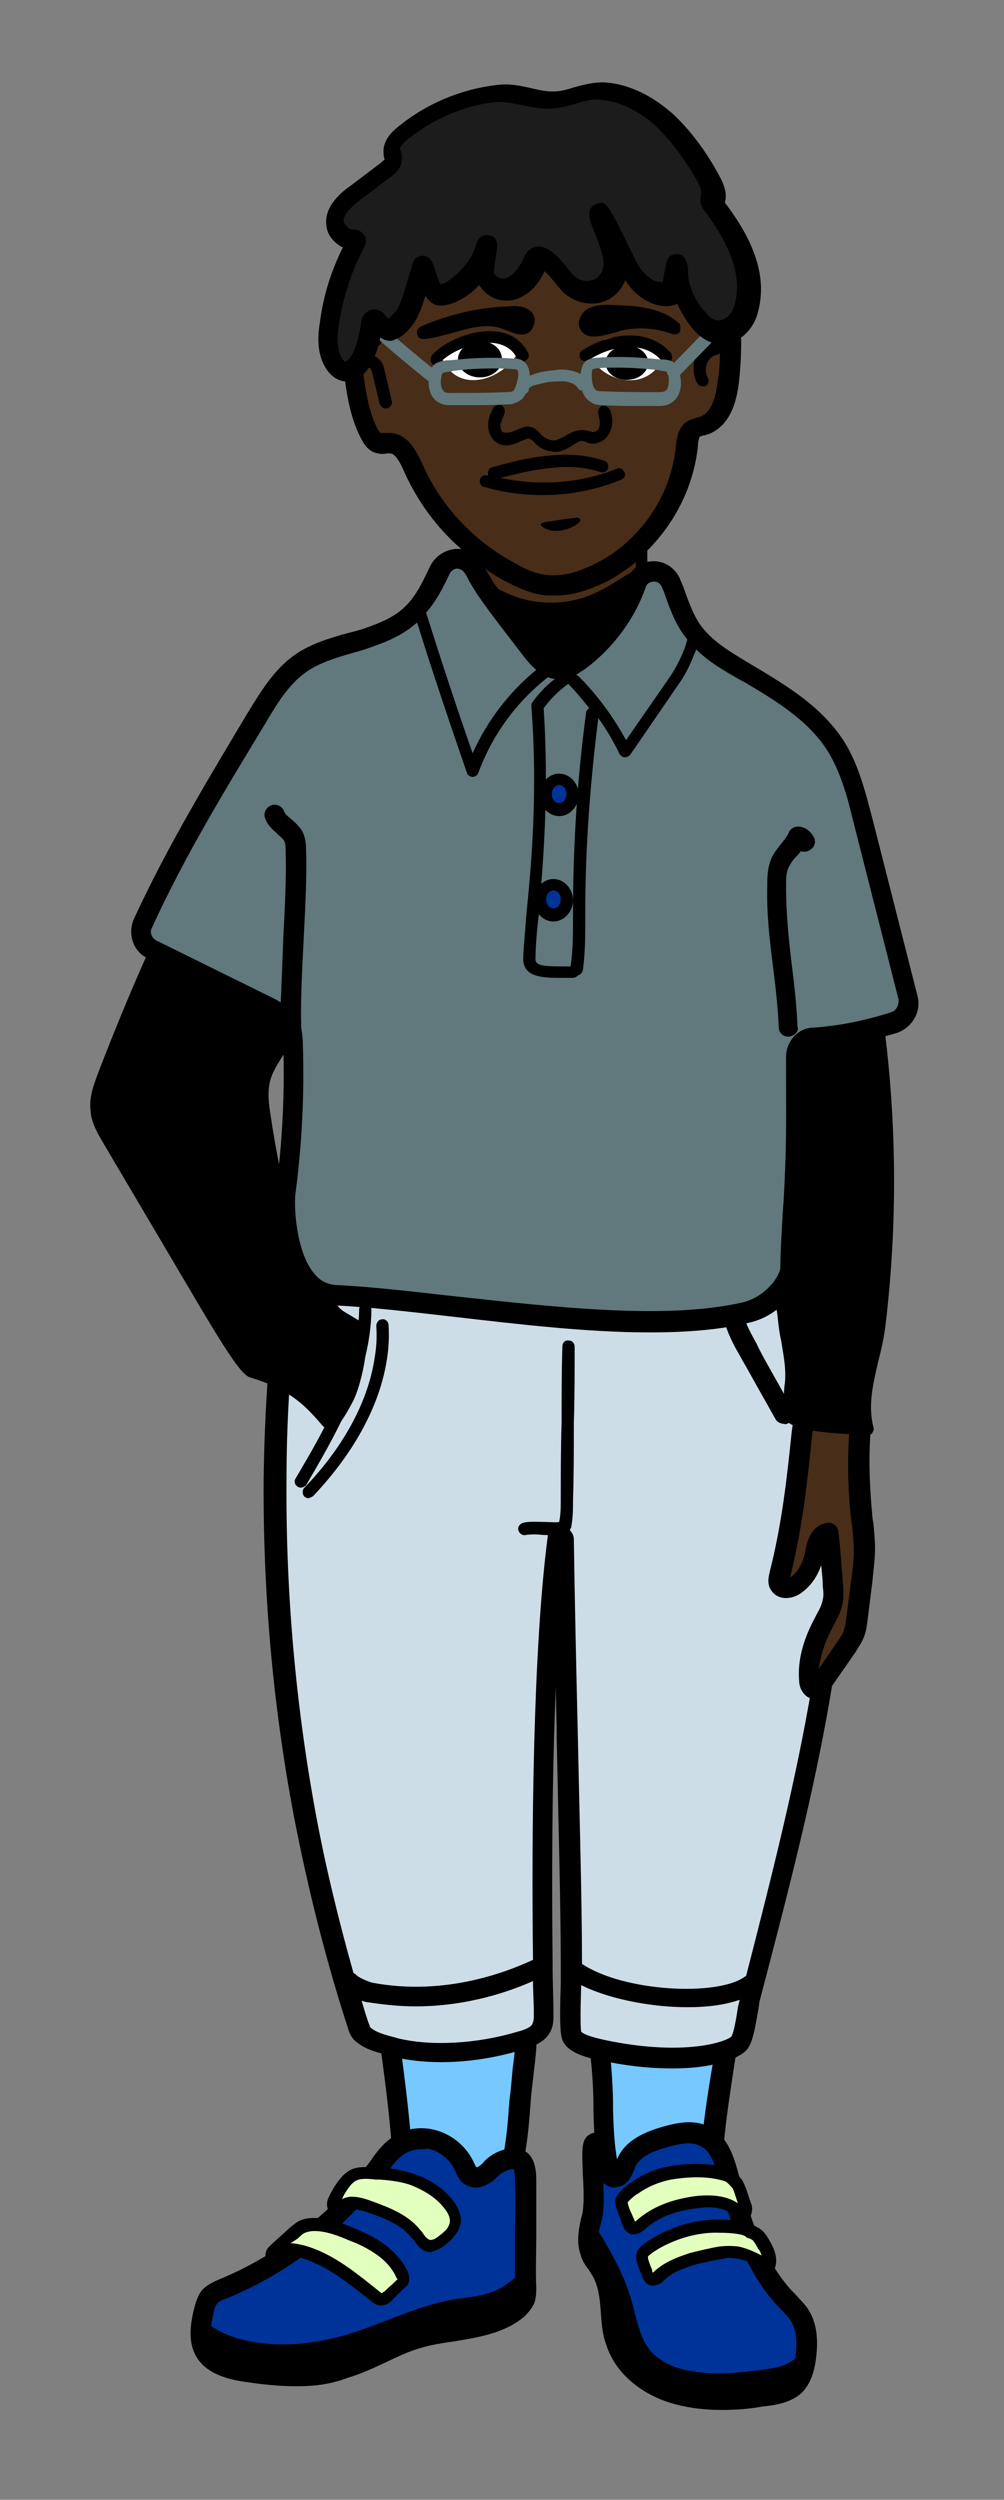 <svg xmlns="http://www.w3.org/2000/svg" xmlns:xlink="http://www.w3.org/1999/xlink" viewBox= "0 0 123 306" width="123px" height="306px">
<rect x="0" y="0" width="123" height="306" fill="#808080" stroke="none"/>
<g xmlns="http://www.w3.org/2000/svg" id="nahom.svg">
<path id="Socks" fill="#76C8FF" d="M75.8,246.6C78.7,245.7,89.8,245.1,89.2,249C88.7,252.8,87.7,258.2,87.2,263.2C86.9,266.5,83.2,271,79.9,271C73.5,271.1,73.9,260.6,73.8,257.1C73.5,245.2,71.3,248,75.8,246.6zM61,246.4C58.1,245.5,47,244.9,47.6,248.8C48.1,252.6,48.8,257.6,49.2,262.6C49.5,265.9,53.5,270.7,56.8,270.8C63.2,270.9,63.3,261.3,63.7,257.3C64.6,248,65.6,247.8,61,246.4z"/>
<path id="SocksBorder" d="M79.9,272.3C78.3,272.3,77,271.8,75.9,270.7C72.9,267.8,72.8,261.8,72.7,258.2C72.7,257.8,72.7,257.4,72.7,257.1C72.6,252.9,72.2,250.6,72,249.3C71.7,247.3,71.6,246.2,73.9,245.7C74.3,245.6,74.8,245.5,75.5,245.3C77.8,244.6,86.4,243.7,89.4,246.3C90.3,247,90.7,248.1,90.5,249.1C90.4,250.1,90.2,251.3,90,252.5C89.5,255.8,88.9,259.6,88.6,263.2C88.3,267.1,84.1,272.1,80.1,272.2C80,272.3,79.9,272.3,79.9,272.3zM74.3,248.3C74.3,248.5,74.4,248.8,74.4,249C74.6,250.4,75,252.8,75.1,257.1C75.1,257.4,75.1,257.8,75.1,258.2C75.2,261.2,75.3,266.7,77.5,268.9C78.1,269.5,78.9,269.8,79.9,269.8C82.5,269.7,85.7,265.8,85.9,263.1C86.2,259.4,86.8,255.6,87.4,252.2C87.6,251,87.8,249.9,87.9,248.9C87.9,248.7,87.9,248.6,87.6,248.3C85.8,246.8,78.6,247,76.1,247.8C76.1,247.8,76.1,247.8,76.1,247.8C75.3,248,74.7,248.2,74.3,248.3C74.3,248.3,74.3,248.3,74.3,248.3zM75.8,246.6L75.8,246.6L75.8,246.6zM57,272.1C56.9,272.1,56.9,272.1,56.8,272.1C52.8,272,48.3,266.6,48,262.8C47.7,258.7,47.1,254.1,46.4,249C46.2,247.9,46.6,246.9,47.5,246.2C50.5,243.7,59.1,244.5,61.4,245.2C66.1,246.7,66.1,247.8,65.4,253.6C65.3,254.7,65.1,255.9,65,257.4C65,257.8,64.9,258.3,64.9,258.8C64.5,263.4,63.8,272.1,57,272.1zM55,246.9C52.5,246.9,50,247.2,49.1,248C48.8,248.2,48.8,248.4,48.8,248.6C49.5,253.7,50.1,258.4,50.4,262.5C50.6,265.4,54.3,269.5,56.8,269.6C56.8,269.6,56.9,269.6,56.9,269.6C61.1,269.6,61.9,263.9,62.3,258.6C62.3,258.1,62.4,257.6,62.4,257.2C62.6,255.7,62.7,254.4,62.8,253.3C63.1,250.9,63.3,249.4,63,248.8C62.8,248.4,62.1,248.1,60.5,247.6C60.5,247.6,60.5,247.6,60.5,247.6C59.5,247.2,57.2,246.9,55,246.9z"/>
<path id="Shoes" fill="#003399" d="M41.4,270.9C43.4,269,45.2,266.8,46.9,264.6C48.3,262.7,50,261.5,52.5,261.9C54.4,262.2,56.1,263.5,56.9,265.2C57.1,265.7,57.3,266.2,57.7,266.5C58.5,267,59.5,266.3,60.2,265.6C60.8,264.9,62.1,264.2,63.1,264.4C64.4,264.6,64.4,266,64.5,267.3C64.6,271.6,64.4,275.9,64.5,280.2C64.5,280.7,64.5,281.1,64.4,281.6C64.2,282.1,63.8,282.5,63.4,282.8C60.1,285.5,55.4,285.1,51.3,286.3C48.2,287.2,45.4,289.1,42.2,290.1C38.4,291.2,34.4,290.9,30.5,290.4C28.4,290.1,26,289.6,25,287.7C24.3,286.3,24.6,284.7,24.9,283.2C25,282.5,25.2,281.8,25.7,281.2C26.2,280.7,26.8,280.4,27.5,280.1C32.6,278,37.4,274.8,41.4,270.9zM73.1,262.4C74.3,262.2,74.3,263.7,74.3,264.6C74.3,265.5,74.7,266.6,75.6,266.5C76.3,266.4,76.6,265.5,76.8,264.8C77.6,262.9,79.7,262.1,81.7,261.6C83.3,261.2,85.1,260.8,86.5,261.6C88.3,262.5,88.9,264.7,89.4,266.6C90.7,271.9,92.4,277.2,96.1,281.2C96.8,282,97.6,282.7,98.2,283.7C99.1,285.3,99.1,287.3,98.8,289.1C98.6,290.1,98.4,291.1,97.7,291.8C96.7,293,94.9,293.2,93.3,293.4C89.9,293.7,86.4,293.9,83.1,293C79.8,292.1,76.6,289.9,75.6,286.6C74.7,283.8,75.3,280.5,73.8,277.9C73.3,277.1,72.7,276.4,72.4,275.5C71.9,274.2,72.3,272.8,72.6,271.5C73.2,268.6,71.9,261.8,73.1,262.4z"/>
<path id="ShoesBorder" d="M36.3,292.1C34.3,292.1,32.3,291.9,30.3,291.6C28,291.3,25.1,290.6,23.9,288.2C23,286.4,23.4,284.3,23.7,282.9C23.9,282.2,24.1,281.2,24.7,280.4C25.3,279.7,26.2,279.3,26.9,279C32,276.9,36.6,273.8,40.6,270C42.5,268.2,44.3,266.1,45.9,263.8C47.8,261.2,50,260.2,52.7,260.6C55,261,57,262.5,58,264.6L58.1,264.8C58.2,265,58.3,265.3,58.4,265.3C58.5,265.3,58.9,265.1,59.3,264.6C60.1,263.7,61.8,262.8,63.3,263C65.7,263.3,65.7,265.9,65.7,267.1C65.7,269.3,65.7,271.5,65.7,273.6C65.7,275.7,65.6,277.9,65.7,280C65.7,280.5,65.7,281.1,65.5,281.8C65.2,282.6,64.6,283.2,64.2,283.6C61.8,285.6,58.7,286.1,55.7,286.6C54.3,286.8,52.9,287,51.6,287.4C50.1,287.8,48.7,288.5,47.2,289.2C45.7,289.9,44.2,290.6,42.5,291.1C40.4,291.9,38.4,292.1,36.3,292.1zM51.5,263.1C50.1,263.1,49,263.8,47.9,265.3C46.2,267.7,44.3,269.9,42.3,271.8L42.3,271.8C38.1,275.9,33.2,279.1,27.9,281.3C27.3,281.5,26.8,281.7,26.6,282C26.3,282.3,26.2,282.9,26.1,283.4C25.8,284.8,25.6,286.1,26.1,287.1C26.8,288.5,28.9,288.9,30.6,289.1C34.3,289.6,38.2,289.9,41.7,288.8C43.2,288.4,44.5,287.7,46,287C47.5,286.3,49.1,285.5,50.8,285C52.2,284.6,53.7,284.3,55.2,284.1C57.9,283.7,60.5,283.3,62.4,281.7C62.7,281.4,62.9,281.2,63,281C63.1,280.8,63.1,280.4,63.1,280.1C63.1,277.9,63.1,275.7,63.1,273.6C63.1,271.5,63.2,269.3,63.1,267.2C63.1,266.2,63,265.7,62.9,265.5C62.4,265.5,61.5,265.9,61.1,266.3C59.8,267.7,58.2,268.2,57,267.4C56.3,267,56,266.3,55.8,265.8L55.7,265.6C55.1,264.3,53.7,263.2,52.3,263C52.1,263.1,51.8,263.1,51.5,263.1zM41.4,270.9L41.4,270.9L41.4,270.9zM88.4,295C86.5,295,84.6,294.8,82.7,294.3C78.6,293.2,75.4,290.5,74.3,287.1C73.8,285.8,73.7,284.4,73.6,283C73.5,281.4,73.3,279.8,72.6,278.6C72.4,278.3,72.3,278.1,72.1,277.8C71.7,277.3,71.3,276.7,71.1,275.9C70.6,274.4,70.9,272.9,71.2,271.5L71.3,271.2C71.6,270,71.5,267.8,71.4,266.1C71.3,263.2,71.2,261.9,72.2,261.3C72.5,261.1,72.9,261,73.2,261.1C73.7,261.1,74.2,261.2,74.6,261.6C75.5,262.4,75.5,263.8,75.5,264.6C75.5,264.6,75.5,264.6,75.5,264.6C75.5,264.5,75.6,264.4,75.6,264.3C76.6,261.9,79.2,260.9,81.3,260.3C83.1,259.8,85.2,259.4,87,260.4C89.3,261.6,90,264.4,90.5,266.2C91.8,271.3,93.5,276.5,96.9,280.3C97.1,280.5,97.2,280.6,97.4,280.8C98,281.5,98.7,282.1,99.2,283C100.1,284.6,100.3,286.6,99.9,289.2C99.7,290.3,99.4,291.5,98.5,292.6C97.2,294.1,95.1,294.4,93.3,294.6C91.7,294.9,90,295,88.4,295zM73.9,267.2C74,268.9,74,270.6,73.7,271.9L73.6,272.2C73.3,273.3,73.1,274.4,73.4,275.2C73.5,275.6,73.8,276,74.1,276.4C74.3,276.7,74.5,277,74.7,277.3C75.7,279,75.9,280.9,76,282.7C76.1,283.9,76.2,285.1,76.6,286.2C77.6,289.3,80.7,291.1,83.3,291.8C86.4,292.6,89.7,292.4,93.1,292.1C94.5,292,95.9,291.8,96.6,291C97.1,290.5,97.3,289.6,97.4,288.9C97.7,286.9,97.6,285.4,97,284.3C96.7,283.7,96.1,283.2,95.6,282.6C95.4,282.4,95.3,282.3,95.1,282.1C91.3,277.9,89.5,272.3,88.1,266.9C87.6,265,87.1,263.3,85.8,262.7C84.7,262.1,83.3,262.4,81.9,262.8C80.3,263.2,78.4,263.9,77.8,265.3L77.7,265.6C77.4,266.3,76.9,267.6,75.6,267.7C75.1,267.9,74.5,267.7,73.9,267.2C74,267.2,74,267.2,73.9,267.2zM72.5,263.6C72.5,263.6,72.5,263.6,72.5,263.6S72.5,263.6,72.5,263.6zM72.5,263.6C72.5,263.6,72.5,263.6,72.5,263.6C72.5,263.6,72.5,263.6,72.5,263.6zM72.5,263.6C72.5,263.6,72.5,263.6,72.5,263.6C72.5,263.6,72.5,263.6,72.5,263.6zM72.5,263.6C72.5,263.6,72.5,263.6,72.5,263.6S72.5,263.6,72.5,263.6zM72.5,263.6C72.5,263.6,72.5,263.6,72.5,263.6C72.5,263.6,72.5,263.6,72.5,263.6z"/>
<path id="Soles" d="M24.8,283.6C25,283.9,25.3,284.2,25.6,284.5C26.7,285.4,28,285.9,29.3,286.3C33.8,287.5,38.6,287,43.1,285.6C47.4,284.2,51.5,282.1,56,281.4C57.4,281.2,58.8,281.1,60.2,280.6C61.8,280,63.2,278.9,64.3,277.5C64.3,278.4,64.3,279.2,64.3,280.1C64.3,280.6,64.3,281,64.2,281.5C64,282,63.6,282.4,63.2,282.7C59.9,285.4,55.2,285,51.1,286.2C48,287.1,45.2,289,42,290C38.2,291.1,34.2,290.8,30.3,290.3C28.2,290,25.8,289.5,24.8,287.6C24.4,286.5,24.6,285,24.8,283.6zM72.3,275.6C72.6,276.5,73.3,277.2,73.7,278C75.2,280.6,74.5,283.9,75.5,286.7C76.6,290,79.7,292.2,83,293.1C86.3,294,89.8,293.8,93.2,293.5C94.8,293.4,96.5,293.1,97.6,291.9C98.3,291.1,98.5,290.1,98.7,289.2C98.8,288.5,98.9,287.7,98.9,287C98.5,287.7,98,288.3,97.3,288.8C96.2,289.7,94.7,289.9,93.3,290.1C90.2,290.5,87,290.8,84,290.1C82.5,289.8,81,289.1,79.9,288C78.3,286.3,78,283.7,77.3,281.4C76.5,278.7,75.2,276.3,73.8,273.9C73.4,273.3,73.1,272.7,72.5,272.3C72.4,272.2,72.4,272.2,72.3,272.2C72.1,273.4,71.9,274.5,72.3,275.6z"/>
<path id="Velcro" fill="#E2FFBD" d="M46.5,266.1C47.9,266.2,49.2,266.4,50.5,266.8C52.3,267.4,53.9,268.4,55,269.9C55.5,270.6,55.8,271.4,55.7,272.2C55.6,272.6,55.4,273,55.1,273.4C54.7,273.9,54.1,274.4,53.5,274.7C53.3,274.8,53.1,274.9,52.8,274.9C52,275,51.4,274.1,50.9,273.4C49.6,271.7,47.5,270.8,45.4,270.1C44.1,269.7,42.7,269.2,41.6,270C41.4,270.1,41.1,270.3,40.9,270.2C40.6,270.1,40.7,269.6,40.8,269.3C41.1,268.5,41.6,267.8,42.1,267.1C42.4,266.7,42.7,266.4,43.1,266.2C44.1,265.8,45.5,266,46.5,266.1zM33.3,275.9C33.4,275.7,33.6,275.5,33.7,275.3C34.4,274.6,35.2,274,35.9,273.3C36.3,273,36.6,272.7,37,272.5C37.4,272.3,37.9,272.3,38.4,272.3C40,272.3,41.6,272.9,43.1,273.5C44.3,274,45.6,274.6,46.7,275.4C47.8,276.2,48.7,277.3,49.2,278.5C49.3,278.7,49.4,278.9,49.3,279.1C49.3,279.3,49.1,279.4,49,279.5C48.5,280,48,280.5,47.5,280.9C47.2,281.1,46.9,281.4,46.6,281.3C46.4,281.3,46.3,281.2,46.1,281C43.3,278.8,40.5,276.5,37.1,275.4C36.4,275.2,35.7,275.1,35.1,275.2C34.3,275.3,33.9,275.8,33.4,276.2C33.3,276.3,33.2,276.1,33.3,275.9zM76.2,269.5C76.3,268.9,77.3,268.3,77.8,267.9C79.1,267,80.6,266.3,82.1,266C84.4,265.6,86.8,265.5,89,266.2C89.5,266.4,89.9,266.8,90.2,267.2C90.4,267.5,90.6,267.8,90.7,268.2C90.9,268.8,91.1,269.4,91.3,270C91.4,270.2,91.4,270.4,91.4,270.7C91.4,270.9,91.1,271.1,90.9,271.1C90.7,271.1,90.6,270.9,90.5,270.8C89.3,269.4,87.2,269.3,85.4,269.5C82.9,269.8,80.3,270.6,78.4,272.3C78.2,272.5,77.9,272.8,77.6,272.7C77.2,272.6,77,272.2,76.9,271.9C76.7,271.3,76,270.1,76.2,269.5zM78.8,275.8C79.3,275.1,83,272.6,87.5,272.6C90.9,272.6,91.5,273,91.9,273.3C92.6,273.7,92.7,273.3,93.6,275C94,275.8,94.4,276.7,94,277.5C93,276.7,91.5,276.1,90.3,275.8C89.5,275.6,89,275.6,88.2,275.8C87,276,85.8,276.2,84.7,276.6C83.2,277,81.7,277.6,80.6,278.8C80.4,279,80.3,279.1,80.1,279.2C79.7,279.3,79.4,278.8,79.3,278.4C79,277.6,78.3,276.4,78.8,275.8z"/>
<path id="VelcroBorder" d="M52.8,275.7C51.7,275.7,51.1,274.8,50.6,274.1L50.4,273.9C49.2,272.4,47.3,271.6,45.3,270.9C44.1,270.5,42.9,270.2,42.1,270.7C41.8,270.9,41.3,271.2,40.7,271C40.1,270.7,39.9,269.9,40.2,269.1C40.6,268.3,41,267.5,41.6,266.8C41.9,266.4,42.3,266,42.8,265.7C43.8,265.1,45.1,265.3,46.1,265.3L46.5,265.3L46.5,265.3C48.1,265.4,49.5,265.7,50.7,266.1C52.2,266.6,54.2,267.6,55.6,269.5C56.3,270.5,56.6,271.5,56.4,272.3C56.3,272.8,56,273.3,55.6,273.8C55.1,274.4,54.5,274.9,53.8,275.3C53.5,275.4,53.2,275.6,52.8,275.6C52.9,275.7,52.8,275.7,52.8,275.7zM43.1,268.9C44,268.9,44.9,269.2,45.7,269.5C47.9,270.3,50.1,271.2,51.5,273L51.7,273.2C52,273.7,52.4,274.2,52.8,274.2C52.9,274.2,53.1,274.1,53.2,274.1C53.7,273.8,54.2,273.4,54.6,273C54.9,272.7,55,272.4,55.1,272.1C55.2,271.5,54.9,270.9,54.5,270.4C53.3,268.8,51.6,268,50.4,267.5C49.3,267.1,48,266.9,46.5,266.8L46.5,266.8L46.5,266.8L46,266.8C45.2,266.7,44.1,266.6,43.5,267C43.2,267.2,43,267.4,42.8,267.7C42.4,268.2,42.1,268.7,41.9,269.2C42.3,269,42.7,268.9,43.1,268.9zM46.7,282.2C46.6,282.2,46.5,282.2,46.4,282.2C46,282.1,45.8,281.9,45.6,281.8L44.6,281C42.2,279.1,39.7,277.2,36.9,276.4C36.4,276.3,35.8,276.1,35.2,276.2C34.8,276.3,34.5,276.5,34.1,276.9L34,277C33.7,277.2,33.3,277.3,33,277C32.6,276.7,32.4,276.1,32.6,275.6C32.7,275.2,33.1,274.9,33.3,274.7L35.5,272.7C35.9,272.4,36.3,272,36.8,271.8C37.3,271.6,37.8,271.5,38.5,271.5C38.5,271.5,38.5,271.5,38.5,271.5C40.3,271.5,41.9,272.1,43.5,272.8C44.7,273.3,46,273.9,47.2,274.8C48.5,275.8,49.5,277,50,278.2C50.1,278.5,50.2,278.9,50.1,279.3C50,279.7,49.8,279.9,49.6,280C49.1,280.5,48.6,281,48.1,281.5C47.8,281.8,47.4,282.2,46.7,282.2zM35.6,274.6C36.3,274.6,36.9,274.8,37.4,274.9C40.5,275.8,43.1,277.8,45.6,279.8L46.6,280.6C46.6,280.6,46.7,280.7,46.8,280.7C46.8,280.7,46.9,280.6,47.1,280.5C47.6,280,48.1,279.6,48.6,279.1C48.6,279.1,48.7,279,48.7,279C48.7,279,48.7,278.9,48.6,278.9C48.2,277.9,47.4,276.9,46.3,276.1C45.2,275.3,44,274.7,42.9,274.3C41.5,273.7,40,273.1,38.5,273.1C38,273.1,37.7,273.2,37.4,273.3C37.1,273.4,36.8,273.7,36.5,274L35.6,274.6zM33.8,276.1L34,276.2C34,276.2,34,276.2,34,276.2L34,276.2L33.8,276.1zM77.7,273.5C77.6,273.5,77.6,273.5,77.5,273.5C76.6,273.4,76.3,272.5,76.2,272.2C76.1,272,76.1,271.9,76,271.6C75.7,270.8,75.3,270,75.4,269.2C75.4,269.2,75.4,269.2,75.4,269.2C75.6,268.5,76.3,267.9,77.1,267.3L77.3,267.2C78.6,266.2,80.2,265.5,81.9,265.2C84.6,264.7,87.1,264.8,89.2,265.4C89.9,265.6,90.4,266.2,90.7,266.6C91.1,267,91.2,267.5,91.4,267.9L92,269.7C92.1,269.9,92.2,270.3,92.1,270.8C92,271.5,91.4,271.9,90.8,271.8C90.4,271.7,90.2,271.5,90,271.3C89.1,270.4,87.6,270,85.5,270.3C82.7,270.6,80.5,271.5,79,272.9C78.7,273.1,78.3,273.5,77.7,273.5zM77.8,272.1L77.8,272.1L77.8,272.1zM76.9,269.6C76.9,269.8,77.2,270.7,77.4,271C77.5,271.3,77.6,271.5,77.7,271.7C77.7,271.8,77.8,271.9,77.8,272C77.8,271.9,77.9,271.9,78,271.8C79.8,270.2,82.2,269.2,85.4,268.8C87.6,268.6,89.2,268.9,90.4,269.7L90,268.5C89.9,268.2,89.8,267.9,89.7,267.8C89.4,267.5,89.1,267.1,88.8,267C86.9,266.4,84.7,266.4,82.2,266.8C80.7,267.1,79.3,267.7,78.2,268.5L78,268.6C77.7,268.8,77,269.4,76.9,269.6zM80,279.8C79.6,279.8,79,279.6,78.6,278.5C78.6,278.4,78.5,278.2,78.4,278C78.1,277.2,77.6,276.1,78.3,275.2L78.3,275.2C78.9,274.5,82.7,271.8,87.6,271.7C90.7,271.7,91.7,272,92.3,272.4C92.5,272.5,92.6,272.5,92.7,272.6C93.3,272.9,93.7,273.2,94.4,274.5C94.8,275.2,95.4,276.5,94.9,277.7C94.8,277.9,94.6,278.1,94.4,278.1C94.2,278.2,94,278.1,93.8,278C92.9,277.3,91.5,276.7,90.4,276.5C89.7,276.4,89.3,276.3,88.6,276.5C87.4,276.7,86.3,276.9,85.2,277.2C83.9,277.6,82.4,278.1,81.4,279.1C81.2,279.3,80.9,279.6,80.4,279.7C80.1,279.8,80.1,279.8,80,279.8zM80.2,278.4L80.2,278.4L80.2,278.4zM79.4,276.2L79.4,276.2C79.3,276.4,79.6,277.1,79.7,277.4C79.8,277.6,79.9,277.8,79.9,278C79.9,278.1,79.9,278.1,80,278.2C81.3,276.9,83,276.3,84.5,275.8C85.7,275.5,86.9,275.2,88.1,275C89,274.9,89.6,274.9,90.5,275C91.4,275.2,92.4,275.6,93.3,276.1C93.2,275.8,93.1,275.5,92.9,275.3C92.3,274.2,92.2,274.2,92,274.1C91.9,274,91.7,274,91.5,273.9C91.5,273.9,91.4,273.9,91.4,273.8C91.1,273.6,90.5,273.3,87.5,273.3C83.2,273.4,79.8,275.7,79.4,276.2z"/>
<path id="Pants" fill="#CCDDE7" d="M44,248.3C44.1,248.6,44.2,248.9,44.5,249.1C45.5,249.9,46.9,250.2,48.3,250.6C53.1,251.8,59,251.2,63.7,249.8C64.7,249.5,65.6,249.1,66.1,248.5C66.6,247.9,66.6,247.1,66.5,246.4C66.1,232.9,66,204.4,68.1,188.2C68.1,187.8,68.9,187.9,68.9,188.2C69.1,204.1,69.8,227.7,69.9,241.9C69.9,242.6,69.6,248.7,70,249.3C70.7,250.3,73.1,250.8,74.6,251.1C83.7,252.8,89.1,251.3,90.3,250.1C91.1,249.4,91.5,245.4,91.7,244.5C98.5,218.3,104.2,196.3,102.7,169.6C102.4,163.5,101.6,157.2,98.9,151.4C98.7,150.9,98.3,150.3,97.6,150.2C96.7,150.1,96.1,150.8,95.6,151.3C93.7,153.2,90.4,153.8,87.3,154.3C73.2,156.2,58.5,155.4,45,151.8C35.3,149.2,35.4,155.1,34.8,160.5C34,167.4,33.6,174.2,33.5,181.1C33.4,194.9,34.6,208.6,37.1,222.2C39,231,41.2,239.7,44,248.3z"/>
<path id="PantsBorder" d="M36.9,182.1C36.8,182.1,36.6,182.1,36.5,182C36.1,181.8,36,181.3,36.2,181C39.8,174.9,43.9,167.9,44,160.3C44,159.9,44.3,159.5,44.8,159.6C45.2,159.6,45.5,159.9,45.5,160.4C45.4,168.4,41,175.8,37.5,181.8C37.4,181.9,37.1,182.1,36.9,182.1zM96.6,174.2C97.2,173.9,97.4,173.1,97.1,172.5C96.2,170.9,95.3,169.3,94.4,167.7C93.8,166.6,93.2,165.6,92.7,164.5C92.1,163.4,91.4,162.2,91.1,161C90.9,160.3,90.3,159.9,89.6,160.1C88.9,160.3,88.5,160.9,88.7,161.6C89.1,163.1,89.8,164.5,90.5,165.7C91.1,166.8,91.7,167.8,92.3,168.9C93.2,170.5,94.1,172.1,95,173.7C95.2,174.1,95.7,174.3,96.1,174.3C96.2,174.4,96.4,174.3,96.6,174.2zM38.4,183.1C41.9,179.4,46.3,173.5,47.4,166.4C47.6,165.1,47.7,163.8,47.6,162.2C47.6,161.8,47.2,161.4,46.8,161.5C46.4,161.5,46.1,161.9,46.1,162.3C46.2,163.9,46.1,165,45.9,166.2C44.9,172.9,40.7,178.6,37.3,182.1C37,182.4,37,182.9,37.3,183.2C37.4,183.3,37.6,183.4,37.8,183.4C38.1,183.3,38.3,183.2,38.4,183.1zM93.1,244.8C93,245,93,245.5,92.9,246C92.4,248.9,92.1,250.4,91.3,251.1C90.2,252.1,87.2,253.2,82.4,253.2C80.2,253.2,77.5,253,74.5,252.4C72.3,252,70,251.5,69.1,250.1C68.7,249.5,68.5,248.6,68.7,242.8C68.7,242.4,68.7,242,68.7,241.9C68.7,241.6,68.7,241.3,68.7,241C68.7,240.9,68.7,240.8,68.7,240.7C68.7,233,68.4,222.7,68.2,212.7C68.2,210.6,68.1,208.5,68.1,206.4C67.6,218,67.6,230.7,67.7,240.2C67.7,240.3,67.7,240.5,67.7,240.6C67.7,242.7,67.8,244.6,67.8,246.3C67.8,247.1,67.9,248.2,67.1,249.2C66.4,250.1,65.1,250.6,64,250.9C58.5,252.6,52.5,252.9,47.9,251.7L47.6,251.6C46.1,251.2,44.8,250.9,43.6,249.9C43.2,249.6,42.9,249.1,42.7,248.5C39.9,239.9,37.7,231.1,36,222.3C33.4,208.6,32.2,194.7,32.3,180.9C32.4,174,32.8,167,33.6,160.2L33.7,159.1C34,155.9,34.4,152.6,36.9,150.8C38.8,149.5,41.5,149.4,45.3,150.4C58.7,153.9,73.2,154.8,87.1,152.9C89.9,152.5,93.1,151.9,94.7,150.3L94.8,150.2C95.4,149.6,96.3,148.7,97.8,148.9C98.8,149,99.6,149.7,100.1,150.8C103,157.1,103.7,163.8,104,169.4C105.7,196.5,99.9,218.9,93.1,244.8zM65.4,246.4C65.4,245.2,65.3,243.9,65.3,242.5C62.4,243.8,57.2,245.6,50.9,245.6C49,245.6,47.1,245.4,45.1,245.1C44.9,245.1,44.6,245,44.3,244.9C44.6,245.9,44.9,247,45.3,248C45.3,248.1,45.4,248.2,45.4,248.2C46.1,248.8,47.2,249.1,48.4,249.4L48.7,249.5C52.8,250.5,58.4,250.2,63.4,248.7C63.8,248.6,64.9,248.3,65.2,247.8C65.4,247.4,65.4,247,65.4,246.4zM90.6,244.8C88.6,245.5,86.3,245.7,84.3,245.7C82.8,245.7,81.5,245.6,80.6,245.5C77,245.1,73.6,244.2,71.2,243C71.1,246.1,71.1,248.1,71.2,248.7C71.6,249.1,72.9,249.5,75,249.9C83.9,251.6,88.8,250,89.6,249.3C89.9,248.9,90.3,246.5,90.4,245.7C90.5,245.3,90.6,245,90.6,244.8zM101.7,169.7C101.4,164.3,100.7,157.9,98,152C97.9,151.7,97.7,151.5,97.7,151.5C97.5,151.5,97.1,151.8,96.8,152.1L96.7,152.2C94.5,154.3,90.9,155.1,87.7,155.5C73.4,157.5,58.6,156.6,44.9,153C41.9,152.2,39.8,152.2,38.5,153.1C36.9,154.2,36.7,156.8,36.4,159.6L36.3,160.7C35.5,167.5,35.1,174.4,35.1,181.2C35,194.8,36.2,208.6,38.7,222.1C39.9,228.6,41.5,235.1,43.3,241.5C43.4,241.6,43.5,241.6,43.6,241.7C43.8,242,44.9,242.5,45.6,242.7C54.6,244.4,62.3,241.3,65.3,239.9C65.1,224.7,65.3,201.8,67.1,188.1C67.1,188,67.1,188,67.1,187.9C66.9,187.9,66.8,187.9,66.6,187.9C65.8,187.8,65,187.8,64.4,187.9C64,188,63.6,187.7,63.5,187.3C63.4,186.9,63.7,186.5,64.1,186.4C64.9,186.2,65.8,186.3,66.7,186.3C67.3,186.3,68.2,186.4,68.5,186.3C68.7,185.4,68.7,184.4,68.7,183.5C68.7,180.5,68.7,177.3,68.8,174.2C68.8,171,68.8,167.8,68.9,164.8C68.9,164.4,69.2,164,69.7,164.1C70.1,164.1,70.4,164.4,70.4,164.9C70.4,167.9,70.4,171.1,70.3,174.2C70.3,177.4,70.3,180.6,70.2,183.6C70.2,184.7,70.2,185.7,70,186.8C70,187,69.9,187.1,69.8,187.3C70.1,187.6,70.3,188,70.3,188.4C70.4,195.5,70.6,204.4,70.8,212.9C71,222.7,71.3,232.7,71.3,240.4C76.4,243.8,87.8,244.4,91.2,242C91.3,241.9,91.4,241.9,91.4,241.9C97.8,217,103.2,195.4,101.7,169.7z"/>
<path id="Body" fill="#482D18" d="M78.5,66.7C78.5,68,78.6,69.4,78.7,70.9L79.2,75.1C79.2,81.3,74.1,86.4,67.9,86.4L67.9,86.4C61.7,86.4,56.6,81.3,56.6,75.1L56.6,71.1C56.6,69.5,56.9,68.1,57.5,66.7M68.7,17.9C73,18.1,77.1,20.4,80,23.7C82.9,26.9,84.7,31,86,35.1C86.2,35.7,86.4,36.3,86.9,36.8C87.2,37,87.5,37.2,87.8,37.4C89.3,38.4,89.6,40.4,89.6,42.2C89.6,43.9,89.5,45.5,89.3,47.1C89,49.1,88.4,51.4,86.5,52.2C86,52.4,85.3,52.5,84.9,52.9C84.4,53.4,84.3,54.1,84.3,54.8C83.7,61.8,78.8,68.3,72.3,70.8C70.7,71.4,69,71.8,67.3,71.7C65.7,71.6,64.2,70.9,62.8,70.2C57.5,67.4,53.2,62.8,50.7,57.3C50.1,56,49.3,54.4,47.9,54.3C47.4,54.3,46.9,54.5,46.4,54.3C46,54.1,45.7,53.7,45.5,53.3C44.4,51.3,44,48.9,43.7,46.7C43.5,45.6,43.4,44.5,43.7,43.4C44,42.3,44.9,41.4,46,41.4C44.9,35.5,47,29.2,51.3,25S62.8,16.7,68.7,17.9M98.7,171.2C98.7,170.9,98.7,169.5,100.7,169.1C101.8,168.9,103,169.5,103.8,170.3C105.4,171.7,105.3,174.1,105.2,176.2C105,179.5,105.2,182.9,105.5,186.2C105.6,187.4,105.8,188.6,105.8,189.8C105.8,191,105.6,192.2,105.5,193.4C105.3,195,105.1,196.6,104.9,198.2C104.8,198.9,104.7,199.7,104.4,200.4C104.2,200.8,103.9,201.2,103.7,201.6C102.6,203.2,101.4,204.9,100.3,206.5C100.2,206.7,100.1,206.8,99.9,206.9C99.4,207.1,99.1,206.4,99,205.8C98.8,203.4,99.6,201,100.7,198.8C101.2,197.9,101.7,197.1,101.9,196.2C102,195.6,102,195,102,194.3C101.9,192.1,101.7,189.9,101.5,187.7C100.3,187.8,100,189.3,99.7,190.5C99.4,192,98.6,193.4,97.4,194.2C96.8,194.6,95.9,194.7,95.6,194.2C95.4,193.8,95.5,193.4,95.6,192.9C97.4,185.5,97.8,178.8,98.7,171.2z"/>
<path id="BodyBorder" d="M97.5,171C97.7,168.8,99.5,168.1,100.5,167.8C101.8,167.5,103.3,168,104.7,169.2C106.8,171,106.7,174.1,106.6,176.1C106.4,179.4,106.6,182.7,106.9,185.9L107,186.5C107.1,187.5,107.2,188.6,107.2,189.6C107.2,190.9,107,192.1,106.9,193.4L106.3,198.2C106.2,199,106.1,199.9,105.7,200.7C105.5,201.2,105.1,201.7,104.9,202.1L101.5,207C101.3,207.2,101,207.7,100.4,207.9C100.2,208,100,208,99.9,208C99.6,208,99.2,207.9,98.9,207.7C98.2,207.2,97.9,206.4,97.9,205.7C97.7,203.3,98.4,200.7,99.8,198.1L100,197.7C100.4,197,100.7,196.4,100.8,195.8C100.9,195.4,100.9,194.9,100.8,194.2C100.8,193.3,100.7,192.5,100.6,191.6C100.1,193.1,99.2,194.3,98,195.1C96.9,195.8,95.3,195.9,94.5,194.7C93.9,193.9,94.2,192.9,94.3,192.4C95.8,186.5,96.4,181,97,175.2C97.2,174,97.3,172.5,97.5,171L97.5,171C97.5,171.1,97.5,171.1,97.5,171M101.5,186.4C102.1,186.4,102.7,186.9,102.7,187.5C103,189.7,103.1,192,103.3,194.2C103.3,195,103.4,195.6,103.2,196.4C103,197.4,102.5,198.2,102.1,199L101.9,199.4C101,201.1,100.5,202.8,100.3,204.3L102.7,200.8C102.9,200.5,103.2,200.1,103.3,199.8C103.5,199.3,103.6,198.7,103.7,198L104.3,193.2C104.5,192,104.6,190.9,104.6,189.8C104.6,188.9,104.5,187.9,104.4,186.9L104.3,186.2C103.9,182.8,103.8,179.4,104,176C104.1,173.9,104.1,172,103,171.1C102.2,170.4,101.5,170.1,101,170.2C100,170.4,100,170.8,100,171.2C100,171.2,100,171.3,100,171.3C99.8,172.8,99.7,174.2,99.5,175.6C98.9,181.5,98.3,187,96.8,193.1C97.9,192.4,98.4,191,98.6,190.2C98.8,188.9,99.3,186.6,101.5,186.4C101.5,186.4,101.5,186.4,101.5,186.4zM96.7,193.6L96.7,193.6L96.7,193.6zM88.4,36.3C88.3,36.2,88.1,36.1,88,36C87.8,35.9,87.7,35.8,87.6,35.8C87.4,35.6,87.2,35.2,87.1,34.7C85.5,29.7,83.5,25.8,80.9,22.8C77.6,19.1,73.2,16.8,68.8,16.6C62.6,15.4,54.8,19.6,50.3,24C46,28.2,43.8,34.4,44.5,40.4C43.5,40.9,42.7,41.8,42.4,43C42,44.3,42.1,45.5,42.3,46.8C42.6,49,43.1,51.6,44.3,53.8C44.6,54.4,45.1,55.1,45.9,55.4C46.5,55.6,47,55.6,47.4,55.5C47.5,55.5,47.7,55.5,47.8,55.5C48.5,55.5,49.2,57,49.5,57.7C51.1,61.3,53.5,64.6,56.5,67.2C56.1,68.4,55.9,69.7,55.9,70.9L55.9,74.9C55.9,81.5,61.3,86.9,67.9,86.9C74.5,86.9,79.9,81.5,79.9,74.8L79.4,70.6C79.3,69.5,79.3,68.4,79.3,67.4C82.7,64,85,59.5,85.5,54.6C85.5,54.2,85.6,53.7,85.7,53.5C85.8,53.4,86.1,53.3,86.3,53.3C86.5,53.2,86.7,53.2,86.9,53.1C88.9,52.3,90.1,50.2,90.5,47C90.7,45.3,90.8,43.6,90.8,41.9C90.8,41.1,90.8,37.8,88.4,36.3zM77.9,71L78.4,75.1C78.4,80.9,73.7,85.6,67.9,85.6C62.1,85.6,57.4,80.9,57.4,75.1L57.4,71.1C57.4,70.2,57.5,69.3,57.8,68.4C59.2,69.5,60.6,70.5,62.2,71.3C63.4,71.9,65.2,72.8,67.2,72.9C67.5,72.9,67.7,72.9,68,72.9C69.5,72.9,71,72.6,72.7,71.9C74.6,71.2,76.3,70.1,77.9,68.8C77.9,69.6,77.9,70.3,77.9,71zM85.5,47C85.6,47.2,85.9,47.3,86.1,47.3C86.2,47.3,86.4,47.3,86.5,47.2C86.8,47,86.9,46.5,86.7,46.2C86.4,45.7,86.4,45.1,86.6,44.5C86.9,43.9,87.3,43.5,87.9,43.4C88,43.4,88.1,43.3,88.2,43.2C88.2,44.4,88.1,45.7,87.9,46.9C87.6,49.2,86.9,50.6,85.8,51C85.7,51.1,85.5,51.1,85.4,51.1C84.9,51.3,84.3,51.4,83.8,51.9C83,52.7,82.9,53.8,82.8,54.6C82.2,61.2,77.7,67.2,71.6,69.6C69.9,70.3,68.5,70.5,67.2,70.4C66,70.3,64.7,69.9,63.2,69C58.1,66.3,54,62,51.7,56.7C51.1,55.5,50.1,53.1,47.8,53C47.7,53,47.7,53,47.6,53C47.4,53,47.2,53,47,53C46.9,53,46.7,53,46.6,53C46.6,53,46.5,52.9,46.3,52.6C45.3,50.7,44.9,48.5,44.6,46.4C44.5,45.8,44.5,45.2,44.5,44.7C44.7,45,45,45.1,45.3,45C45.4,45.1,45.5,45.3,45.6,45.6L46.5,49.4C46.6,49.7,46.9,50,47.2,50C47.3,50,47.3,50,47.4,50C47.8,49.9,48.1,49.5,48,49.1L47.1,45.3C47,44.7,46.6,43.9,45.9,43.6C45.5,43.4,45.1,43.4,44.8,43.6C44.7,43.6,44.7,43.7,44.6,43.7C44.6,43.7,44.6,43.6,44.6,43.6C44.8,43,45.3,42.5,45.8,42.5C46.2,42.5,46.5,42.3,46.7,42C46.9,41.7,47,41.3,47,41C46,35.6,48,29.6,51.9,25.7C56.2,21.5,63.2,17.9,68.3,18.9C68.4,18.9,68.4,18.9,68.5,18.9C72.2,19,76,21,78.9,24.2C81.3,26.9,83.2,30.5,84.6,35.2C84.8,35.9,85.1,36.8,85.8,37.4C86.1,37.6,86.4,37.8,86.6,37.9C86.7,38,86.8,38,86.9,38.1C87.7,38.6,88.1,39.8,88.1,41.8C87.9,41.6,87.7,41.5,87.4,41.6C86.4,41.8,85.5,42.6,85.1,43.6C84.9,45,84.9,46.2,85.5,47z"/>
<path id="Turtleneck" d="M96.2,119.2C96.3,116.5,96.4,114.2,97.7,111.8C99.6,108.6,102.6,107,104.5,111.2C105.6,113.7,106.2,116.4,106.6,119C109.1,133.2,109.5,147.7,107.8,161.9C107.2,166.5,105.3,170.2,106.4,174.7C103,174.7,97.2,174.2,97,173.2C96.8,172.2,96.8,170.5,96.9,169.6C97.3,166.8,96.4,164,96,161.2C95.7,158.8,95.1,156.5,94.8,154.2C94.4,151.3,94.6,148.3,94.7,145.4C95.2,136.8,95.7,128,96.2,119.2zM40.5,174.5C38.5,172.2,36.5,169.6,30.9,168C29.9,167.7,26,161,24.6,158.6C20.8,152.3,17.1,146,13.3,139.6C12.6,138.4,11.9,137.2,11.8,135.9C11.6,134.4,12.2,133,12.7,131.6C14.7,126.4,16.8,121.3,19.1,116.2C20.5,113,23.5,106.3,28.1,107.3C29.2,107.6,30.2,108.4,31,109.2C35.1,113.5,38.4,120.2,35.8,125.5C33.6,130.1,31.5,130.5,32.4,136.1C32.8,138.5,34.1,146.8,35.3,148.9C37.2,152.5,38.1,154.1,39.7,157.8C41.2,161.3,41.3,160.5,44.4,162.6C44.6,162.7,43.8,169,42.5,171.3C41.6,172.9,41.5,173.1,40.5,174.5zM56.6,83.7C56.1,86.2,58.1,88.6,60.4,89.7C65.5,92.2,71.8,90.4,76.1,86.7C76.6,86.3,77,85.9,77.3,85.4C77.6,84.8,77.7,84.2,77.8,83.6C78.4,79.1,78.8,74.6,78.7,70C77.8,70.6,76.8,71.1,75.9,71.7C75.1,72.2,74.2,72.7,73.3,73.2C68.6,75.4,62.6,74.7,58.6,71.4C58.3,71.2,58,70.9,57.7,71C57.3,71.1,57.2,71.7,57.2,72.1C57.2,74.2,57.3,76.4,57.3,78.5L56.6,83.7z"/>
<path id="TurtleneckBorder" d="M106.4,175.6C106.4,175.6,106.4,175.6,106.4,175.6C103.5,175.6,96.6,175.3,96.2,173.6C96,172.5,96,170.7,96.1,169.7C96.4,167.9,96,166,95.7,164.1C95.5,163.3,95.4,162.4,95.3,161.5C95.2,160.3,94.9,159.2,94.7,158C94.5,156.8,94.2,155.6,94.1,154.4C93.7,151.4,93.9,148.4,94,145.5L94.5,136.7C94.8,130.8,95.1,125,95.4,119.1L95.4,118.6C95.5,116,95.6,113.8,97,111.4C98.3,109.1,100.1,107.8,101.7,107.9C102.7,108,104,108.5,105.1,110.9C106.3,113.5,106.8,116.4,107.3,118.9C109.8,133.2,110.2,147.7,108.5,162.1C108.3,163.7,108,165.1,107.6,166.6C107,169.3,106.3,171.9,107,174.7C107.1,174.9,107,175.2,106.9,175.3C106.9,175.5,106.7,175.6,106.4,175.6zM97.7,173.1C98.4,173.6,102,174,105.5,174.1C105,171.3,105.6,168.8,106.2,166.2C106.5,164.8,106.9,163.4,107,161.9C108.7,147.7,108.3,133.3,105.8,119.2C105.4,116.8,104.8,114,103.7,111.5C103.3,110.6,102.6,109.5,101.6,109.4C100.5,109.4,99.3,110.4,98.3,112.2C97.1,114.3,97,116.2,96.9,118.7L96.9,119.2L96.9,119.2C96.6,125.1,96.3,130.9,96,136.8L95.5,145.6C95.3,148.5,95.2,151.4,95.5,154.3C95.6,155.4,95.9,156.6,96.1,157.7C96.3,158.9,96.6,160.1,96.7,161.3C96.8,162.1,97,163,97.1,163.8C97.5,165.8,97.8,167.8,97.6,169.9C97.5,170.7,97.5,172.2,97.7,173.1zM97.7,173.2L97.7,173.2L97.7,173.2zM96.2,119.2L96.2,119.2L96.2,119.2zM40.5,175.2C40.3,175.2,40.1,175.1,39.9,174.9L39.5,174.5C37.6,172.3,35.7,170.1,30.6,168.6C29.7,168.3,28.2,166.2,24.4,159.8L12.7,140C12,138.8,11.2,137.5,11.1,136C10.9,134.4,11.4,133,12,131.4C14,126.2,16.1,121.1,18.4,116C19.9,112.6,23.1,105.6,28.2,106.7C29.6,107,30.8,108.1,31.5,108.8C35.9,113.4,39.1,120.5,36.5,126C35.8,127.4,35.2,128.4,34.6,129.3C33.3,131.4,32.5,132.5,33.1,136.2C33.8,141,35,147.1,35.9,148.7L36.4,149.7C38,152.6,38.8,154.3,40.3,157.7C41.3,160.1,41.5,160.2,42.9,161C43.4,161.3,43.9,161.6,44.7,162.1C45,162.3,45.3,162.5,44.7,166.4C44.5,167.8,43.9,170.4,43.1,171.8C42.3,173.3,42.1,173.5,41.2,174.9C41,175.1,40.8,175.2,40.5,175.2C40.5,175.2,40.5,175.2,40.5,175.2zM27.1,108.1C23.6,108.1,21,113.8,19.7,116.6C17.4,121.7,15.3,126.8,13.3,131.9C12.8,133.3,12.3,134.6,12.5,135.8C12.6,137,13.3,138.2,13.9,139.2L25.7,159.1C26.8,161,30.2,166.7,31,167.2C36.2,168.7,38.4,171.1,40.3,173.2C40.8,172.5,41,172.1,41.6,171.1C42.7,169.2,43.4,164.4,43.4,163.2C42.8,162.8,42.4,162.6,42,162.3C40.4,161.4,40,161,38.8,158.2C37.4,154.8,36.5,153.2,35,150.4L34.5,149.4C33.3,147.2,32,138.9,31.6,136.4C30.9,132.1,31.9,130.6,33.3,128.4C33.8,127.6,34.5,126.6,35.1,125.3C37.4,120.4,34.4,114,30.4,109.8C29.5,108.8,28.7,108.3,27.9,108.1C27.6,108.1,27.4,108.1,27.1,108.1zM43.8,163.4C43.8,163.4,43.8,163.4,43.8,163.4C43.8,163.4,43.8,163.4,43.8,163.4zM65.5,91.6C63.7,91.6,61.8,91.2,60.1,90.4C57.6,89.2,55.3,86.5,55.9,83.6L56.6,78.4L56.5,72.1C56.5,70.9,57,70.4,57.5,70.3C58.2,70.1,58.9,70.6,59.2,70.8C63,74,68.6,74.7,73.1,72.5C74,72.1,74.8,71.6,75.6,71.1L78.4,69.4C78.6,69.3,78.9,69.3,79.2,69.4C79.4,69.5,79.6,69.8,79.6,70.1C79.6,74.7,79.3,79.3,78.6,83.8C78.5,84.4,78.4,85.2,78,85.9C77.7,86.5,77.1,87,76.6,87.5C73.7,89.8,69.6,91.6,65.5,91.6zM57.9,71.8C57.9,71.9,57.9,72,57.9,72.1L58,78.5C58,78.5,58,78.6,58,78.6L57.3,83.9C56.8,86.1,58.7,88.2,60.7,89.1C65.8,91.6,71.8,89.4,75.6,86.2C76.1,85.8,76.4,85.5,76.6,85.1C76.8,84.7,76.9,84.1,77,83.5C77.6,79.5,77.9,75.4,77.9,71.4L76.3,72.4C75.5,72.9,74.6,73.5,73.6,73.9C68.6,76.3,62.3,75.5,58.1,72C58,71.9,58,71.8,57.9,71.8z"/>
<path id="Shirt" fill="#61787C" d="M49.8,75.7C48.5,76.7,47,77.4,45.5,77.9C42.6,78.9,39.5,79.3,37,81.1C34.7,82.7,33.2,85.2,31.7,87.7C26.7,96,21.7,104.3,17.7,113.1C17.2,114.3,17.7,115.7,18.8,116.3L33.4,123.5C34.1,123.9,34.9,124.2,35.3,124.9C35.9,125.7,36,126.9,36,127.9C36.1,134,35.8,140,35,146C34.7,148,35.1,158.3,41.1,158.6C55.3,159.3,77.6,163.9,91.5,160.7C94.6,160,97,157,97,155.2C97,152.9,97.2,149,97.3,147.2C97.7,138.5,97.6,135.3,97.5,129.5C97.5,128.3,98.4,127.2,99.6,127.1C103,126.8,106.3,126.2,109.6,125.1C110.8,124.7,111.5,123.4,111.2,122.2L105.6,100.2C104.8,97.2,104.1,94.2,102.5,91.6C99.7,87,94.7,84.4,90.2,81.7C88.2,80.5,86.2,79.2,84.8,77.2C83.6,75.5,83,73.5,82.2,71.5C81.5,69.5,78.7,69.4,77.9,71.5C76.5,75.2,74.1,78.5,71,80.8C70.2,81.4,69.2,82,68.2,81.9C67,81.8,66.1,80.7,65.3,79.7C63.3,77.2,61.4,74.7,59.6,72.1C59.1,71.4,58.6,70.4,58,69.4C57,67.8,54.8,67.9,54,69.6C52.9,71.9,51.9,74.1,49.8,75.7z"/>
<path id="ShirtBorder" d="M112.4,121.9L106.8,99.9C106,96.9,105.2,93.7,103.5,90.9C100.8,86.6,96.5,84,92.3,81.5C91.8,81.2,91.3,80.9,90.8,80.6C89,79.5,87.1,78.3,85.8,76.5C84.9,75.2,84.3,73.5,83.7,71.8L83.4,71.1C82.9,69.7,81.6,68.7,80.1,68.7C80.1,68.7,80.1,68.7,80.1,68.7C78.6,68.7,77.3,69.6,76.8,71C75.5,74.5,73.2,77.6,70.3,79.8C69.7,80.2,69,80.7,68.3,80.7C67.6,80.6,66.9,79.8,66.3,79C64.4,76.6,62.5,74,60.6,71.5C60.3,71.1,60,70.5,59.6,69.9C59.4,69.6,59.2,69.3,59,68.9C58.3,67.8,57.1,67.1,55.8,67.2C54.5,67.3,53.3,68.1,52.7,69.3C51.7,71.4,50.8,73.4,49,74.8C48,75.6,46.7,76.2,45,76.8C44.2,77.1,43.4,77.3,42.6,77.5C40.4,78.1,38.1,78.8,36.2,80.1C33.6,81.9,32,84.6,30.5,87C25.6,95.2,20.5,103.6,16.4,112.5C15.6,114.3,16.3,116.5,18.1,117.3L32.7,124.5C33.3,124.8,33.9,125.1,34.2,125.5C34.6,126,34.7,126.9,34.7,127.8C34.9,133.8,34.6,139.8,33.8,145.8C33.6,147.6,33.8,154.1,36.7,157.5C37.9,158.9,39.4,159.7,41.1,159.8C45.4,160,50.4,160.6,55.7,161.2C63.5,162.1,71.9,163.1,79.6,163.1C84,163.1,88.2,162.8,91.8,161.9C95.5,161.1,98.3,157.6,98.2,155.2C98.2,153.4,98.3,150.6,98.5,148.6L98.6,147.3C99,140.2,98.9,136.6,98.9,132.5C98.9,131.5,98.9,130.6,98.9,129.5C98.9,128.9,99.3,128.4,99.8,128.4C103.3,128.1,106.7,127.4,110,126.4C111.8,125.7,112.9,123.8,112.4,121.9zM71.8,81.8C75,79.4,77.7,75.9,79.1,71.9C79.3,71.3,79.8,71.2,80.1,71.2C80.3,71.2,80.8,71.2,81.1,71.9L81.4,72.6C82,74.4,82.7,76.3,83.9,77.9C84,78,84.1,78.1,84.2,78.3C84.1,78.6,84,79.1,83.7,79.8C83.2,81,82.6,82.1,81.9,83.1L76.7,90.6C75.1,87.7,73.2,85.1,70.9,82.8C70.8,82.7,70.7,82.7,70.6,82.6C71,82.3,71.4,82.1,71.8,81.8zM69.5,83.8C69.5,83.8,69.6,83.7,69.6,83.7C69.6,83.7,69.7,83.8,69.7,83.8C70.6,84.7,71.4,85.7,72.2,86.7C72,86.8,71.8,87,71.8,87.3C70.7,95.4,70.2,103.7,70.2,111.8L70.2,112.5C70.2,114.4,70.2,116.4,69.9,118.3L69.6,118.3C66.9,118.3,65.7,118.3,65.6,117.5C65.6,116.4,65.7,114.5,66,112C66.5,106.1,67.3,97.1,66.6,86.7C67.4,85.6,68.4,84.6,69.5,83.8zM55.1,70.2C55.4,69.7,55.8,69.6,56,69.6C56,69.6,56,69.6,56,69.6C56.2,69.6,56.6,69.7,56.9,70.1C57.1,70.4,57.3,70.7,57.4,71C57.8,71.7,58.2,72.3,58.5,72.8C60.3,75.4,62.3,77.9,64.2,80.4C64.6,80.9,65.1,81.5,65.7,82C62.4,84.7,59.7,88.2,57.9,92.2C55.9,86.5,54,80.7,52.2,75C53.5,73.5,54.3,71.9,55.1,70.2zM109.2,123.9C106.1,124.9,102.8,125.6,99.5,125.8C97.7,125.9,96.3,127.5,96.3,129.4C96.3,130.5,96.3,131.5,96.3,132.4C96.3,136.6,96.4,140,96,147L95.9,148.3C95.8,150.4,95.6,153.2,95.6,155.1C95.6,156.2,93.8,158.7,91.1,159.4C81.7,161.6,68,160,55.9,158.7C50.5,158.1,45.5,157.5,41.1,157.3C40.1,157.2,39.2,156.8,38.5,155.9C36.2,153.2,36,147.4,36.2,146.1C37,140,37.3,133.9,37.1,127.8C37.1,127.1,37,126.5,36.9,125.8C36.9,125.7,36.9,125.7,36.9,125.6C36.8,122.9,37,118.9,37.2,115C37.4,111.1,37.6,107.1,37.5,104.3C37.5,103.6,37.5,102.6,37,101.7C36.6,101.1,36.1,100.6,35.6,100.2C35.2,99.9,34.9,99.6,34.8,99.3C34.6,98.7,33.8,98.3,33.2,98.6C32.6,98.8,32.2,99.6,32.5,100.2C32.8,101.1,33.5,101.6,34,102.1C34.3,102.4,34.6,102.6,34.8,102.9C35,103.3,35,103.8,35,104.4C35.1,107.1,34.9,111.1,34.7,115C34.6,117.7,34.5,120.4,34.4,122.7C34.2,122.6,33.9,122.4,33.7,122.3L19.1,115.1C18.6,114.8,18.3,114.1,18.6,113.6C22.6,104.8,27.7,96.5,32.6,88.4C33.9,86.2,35.4,83.7,37.6,82.2C39.2,81.1,41.2,80.5,43.3,79.9C44.1,79.7,45,79.4,45.8,79.1C47.8,78.4,49.2,77.7,50.5,76.7C50.7,76.5,50.9,76.4,51.1,76.2C53,82.3,55.1,88.5,57.2,94.6C57.3,94.9,57.6,95.1,57.9,95.1C57.9,95.1,57.9,95.1,57.9,95.1C58.2,95.1,58.5,94.9,58.6,94.6C60.3,90,63.2,86,67,83C67,83,67.1,82.9,67.1,82.9C67.4,83,67.7,83.1,68,83.1C66.9,83.9,66,84.9,65.2,86C65.1,86.1,65.1,86.3,65.1,86.5C65.9,96.9,65.1,105.9,64.5,111.8C64.3,114.5,64.1,116.4,64.1,117.5C64.2,119.5,66.2,119.7,68.5,119.7C68.9,119.7,69.2,119.7,69.6,119.7L70.2,119.7C70.4,119.7,70.6,119.6,70.8,119.4C71.1,119.3,71.3,119.1,71.4,118.8C71.7,116.7,71.7,114.5,71.7,112.4L71.7,111.7C71.7,103.8,72.3,95.8,73.3,87.9C74.3,89.3,75.2,90.8,75.9,92.3C76,92.5,76.3,92.7,76.5,92.7C76.8,92.7,77,92.6,77.2,92.4L83.1,83.8C83.9,82.7,84.5,81.5,85,80.2C85.1,80,85.2,79.7,85.3,79.5C86.6,80.8,88.2,81.8,89.6,82.6C90.1,82.9,90.6,83.2,91.2,83.5C95.1,85.8,99.2,88.3,101.5,92.1C103,94.6,103.8,97.5,104.5,100.4L110.1,122.4C110.1,123.1,109.8,123.7,109.2,123.9zM96.6,126.9C95.9,126.9,95.4,126.4,95.4,125.7C95.3,123.2,95,120.7,94.7,118.3C94.3,115.1,93.9,111.9,94,108.4C94,107.4,94,106.3,94.5,105.1C94.8,104.4,95.3,103.8,95.7,103.3C96.1,102.8,96.4,102.4,96.6,102C96.8,101.4,97.4,101.1,98,101.2C98.7,101.3,99.2,101.7,99.6,102.3C100,102.9,99.9,103.6,99.3,104C98.9,104.3,98.5,104.3,98.1,104.2C97.9,104.5,97.7,104.7,97.5,104.9C97.1,105.3,96.8,105.8,96.6,106.2C96.3,106.8,96.3,107.7,96.3,108.5C96.3,111.8,96.6,114.8,97,118.1C97.3,120.5,97.6,123,97.7,125.7C97.9,126.2,97.4,126.8,96.6,126.9C96.7,126.9,96.7,126.9,96.6,126.9z"/>
<path id="Buttons" fill="#003399" d="M70.1,97.2C70.1,98.2,69.4,99.1,68.5,99.1C67.6,99.1,66.9,98.3,66.9,97.2C66.9,96.2,67.6,95.3,68.5,95.3C69.4,95.4,70.1,96.2,70.1,97.2zM67.8,108.2C66.9,108.2,66.2,109,66.2,110.1C66.2,111.1,66.9,112,67.8,112C68.7,112,69.4,111.2,69.4,110.1C69.5,109.1,68.7,108.2,67.8,108.2z"/>
<path id="ButtonsBorder" d="M68.5,99.9C67.2,99.9,66.1,98.7,66.1,97.3C66.1,95.9,67.2,94.7,68.5,94.7C69.8,94.7,70.9,95.9,70.9,97.3S69.8,99.9,68.5,99.9zM68.5,96.1C68,96.1,67.6,96.6,67.6,97.2C67.6,97.8,68,98.3,68.5,98.3C69,98.3,69.4,97.8,69.4,97.2S69,96.1,68.5,96.1zM67.8,112.8C66.5,112.8,65.4,111.6,65.4,110.2C65.4,108.8,66.5,107.6,67.8,107.6C69.1,107.6,70.2,108.8,70.2,110.2S69.1,112.8,67.8,112.8zM67.8,109C67.3,109,66.9,109.5,66.9,110.1C66.9,110.7,67.3,111.2,67.8,111.2C68.3,111.2,68.7,110.7,68.7,110.1S68.3,109,67.8,109z"/>
<path id="EyeWhites" fill="#FFFFFF" d="M54,43.4C56.9,41.8,61,39.5,63.6,42.9C61.6,46.8,55.6,48.4,54,43.4zM81.5,43.2C78.6,41.6,74.6,39.8,72,43.2C73.9,47.1,79.8,48.2,81.5,43.2z"/>
<path id="NoseMouth" d="M68,55.3C67.1,55.3,66.1,54.9,65.4,54.1L65.3,54C65.2,53.9,65,53.7,64.9,53.7C64.9,53.7,64.8,53.7,64.6,53.7C64.3,53.8,64.1,53.9,63.8,54C63.6,54.1,63.4,54.2,63.1,54.3C62.3,54.6,61.5,54.6,60.9,54.2C60.2,53.8,59.8,52.9,59.8,52C59.8,51.3,60.1,50.6,60.4,50C60.6,49.6,61,49.5,61.4,49.6C61.8,49.8,61.9,50.2,61.8,50.6C61.6,51.1,61.4,51.6,61.3,52C61.3,52.4,61.4,52.7,61.6,52.9C61.8,53,62.2,53,62.6,52.9C62.8,52.8,63,52.8,63.1,52.7C63.4,52.6,63.8,52.4,64.1,52.3C64.5,52.2,64.8,52.2,65.1,52.3C65.6,52.4,65.9,52.8,66.2,53.1L66.3,53.2C66.7,53.6,67.4,54,68,53.9C68.4,53.8,68.8,53.6,69.2,53.4L69.5,53.2C70.1,52.9,70.9,52.5,71.8,52.7C72,52.7,72.1,52.8,72.3,52.8C72.4,52.8,72.5,52.9,72.6,52.9C72.9,52.9,73.3,52.7,73.4,52.3C73.6,51.8,73.4,51.2,73.3,50.7C73.2,50.3,73.4,49.9,73.7,49.7C74.1,49.6,74.5,49.8,74.7,50.1C75.1,51.1,75.1,51.9,74.8,52.7C74.4,53.8,73.4,54.4,72.4,54.3C72.2,54.3,72,54.2,71.8,54.1C71.7,54.1,71.6,54,71.5,54C71.2,53.9,70.8,54.1,70.3,54.4L70,54.6C69.5,54.9,69,55.2,68.3,55.3C68.3,55.3,68.2,55.3,68,55.3zM70.9,64C71,63.9,71.1,63.8,71.1,63.7C71.1,63.4,70.7,63.3,70.5,63.4C69.5,63.5,68.6,63.6,67.6,63.8C66.8,63.9,65.5,64,66.8,64.7C68,65.3,69.8,64.9,70.9,64zM76.5,57.8C76.3,57.4,75.9,57.2,75.5,57.4C71,59.2,66,59.5,61.3,58.5C63.3,58,65.3,57.5,67.3,57.3C69.7,57,71.8,57.2,73.6,57.8C74,57.9,74.4,57.7,74.5,57.3C74.6,56.9,74.4,56.5,74,56.4C72,55.7,69.6,55.5,67,55.8C64.7,56,62.5,56.6,60.3,57.2C59.9,57.3,59.7,57.7,59.8,58.1C59.8,58.1,59.8,58.1,59.8,58.2C59.8,58.2,59.7,58.2,59.7,58.2C59.3,58.1,58.9,58.3,58.8,58.7C58.7,59.1,58.9,59.5,59.3,59.6C61.7,60.3,64.1,60.6,66.5,60.6C69.7,60.6,72.9,60,75.9,58.8C76.5,58.6,76.7,58.2,76.5,57.8z"/>
<path id="EyeTop" d="M53.5,44.8C53.3,44.8,53.1,44.7,53,44.6C52.7,44.3,52.7,43.9,52.9,43.5C54.4,41.8,58,40.2,60.9,40.6C62.7,40.8,64,41.8,64.7,43.2C64.9,43.6,64.7,44,64.3,44.2C63.9,44.4,63.5,44.2,63.3,43.8C62.8,42.8,61.9,42.2,60.6,42C58.2,41.7,55.2,43,53.9,44.4C53.9,44.7,53.7,44.8,53.5,44.8zM82.1,44.3C82.4,44,82.4,43.6,82.2,43.2C79.3,40,74.6,40.8,71.3,42.9C71,43.1,70.9,43.6,71.1,43.9C71.3,44.2,71.8,44.3,72.1,44.1C74.8,42.3,78.8,41.6,81,44.1C81.1,44.3,81.4,44.4,81.6,44.4C81.7,44.5,81.9,44.4,82.1,44.3z"/>
<path id="EyePupils" d="M61.5,44C61.5,45.2,60.3,46.2,58.8,46.2C57.3,46.2,56.1,45.2,56.1,44C56.1,42.8,57.3,41.8,58.8,41.8C60.3,41.7,61.5,42.7,61.5,44zM76.8,42.3C75.4,42.3,74.2,43.2,74.2,44.4C74.2,45.6,75.3,46.5,76.8,46.5C78.2,46.5,79.4,45.6,79.4,44.4S78.2,42.3,76.8,42.3z"/>
<path id="Eyebrows" d="M65.2,38.3C65.5,38.7,65.6,39.2,65.4,39.8C65.2,40.4,64.9,40.7,64.6,40.8C63.8,41.2,62.7,40.7,62,40.4L61.7,40.3C60.5,39.8,59,39.8,57.1,40.3C56.6,40.4,56.1,40.6,55.6,40.7C54.4,41,53.2,41.4,51.9,41.5C51.9,41.5,51.9,41.5,51.8,41.5C51.5,41.5,51.2,41.3,51.1,40.9C51,40.5,51.2,40.2,51.5,40C54.9,38.5,58.7,37.6,62.5,37.5C62.9,37.4,64.5,37.4,65.2,38.3zM83.1,39.5C81.3,37.9,78.7,37.5,76.5,37.4L76.1,37.4C74.8,37.3,72.7,37.1,71.6,38.1C71.2,38.5,71,39,70.9,39.5C70.9,40,71.1,40.5,71.5,40.8C71.8,41.1,72.3,41.2,72.8,41.2C73.6,41.2,74.6,40.9,75.7,40.6C76,40.5,76.3,40.4,76.4,40.4C78.4,40,80.5,40.2,82.4,40.9C82.7,41,83.1,40.9,83.3,40.6C83.4,40.1,83.4,39.7,83.1,39.5z"/>
<path id="Glasses" fill="#61787C" d="M87.9,40.7C87.8,40.3,87.4,40,87,40C86.7,40,86.4,40.3,86.3,40.6L82.6,44.4L82.6,44.4C82.6,44.4,82.6,44.4,82.6,44.4C82.2,44.1,81.6,44,81.2,44C81.1,44,80.9,44,80.8,44C78.2,43.7,75.6,43.6,73,43.8C72.7,43.8,72.3,43.9,71.9,44.1C71.3,44.5,71.2,45.3,71.1,45.8C71.1,45.8,71.1,45.8,71.1,45.8C70.8,45.6,70.5,45.5,70.1,45.4C69.3,45.2,68.6,45.2,68,45.3C67.1,45.4,66.2,45.5,65.4,45.8C65.2,45.9,65,45.9,64.9,46C64.9,46,64.9,46,64.9,46C64.9,46,64.9,46,64.9,46C64.9,45.5,64.8,44.7,64.1,44.2C63.7,43.9,63.3,43.9,63,43.9C60.4,43.7,57.8,43.8,55.2,44.1C55.1,44.1,54.9,44.1,54.8,44.1C54.1,44.2,53.3,44.3,52.9,45C50.9,43.4,49,41.8,47.1,40.1C46.8,39.8,46.3,39.8,46,40.2C45.7,40.5,45.7,41,46.1,41.3C48.1,43.1,50.3,44.9,52.4,46.6C52.4,46.6,52.4,46.6,52.5,46.6C52.5,46.6,52.5,46.6,52.5,46.6C52.5,47.7,52.8,48.8,53.8,49.3C54.3,49.6,54.9,49.6,55.3,49.6C56,49.6,56.7,49.6,57.4,49.6C58.9,49.6,60.5,49.6,62,49.5C62.4,49.5,62.9,49.5,63.4,49.2C63.9,49,64.2,48.6,64.4,48.2C64.4,48.2,64.4,48.2,64.4,48.2C64.6,48.1,64.8,47.9,64.8,47.6C64.8,47.5,65.1,47.2,65.7,47.1C66.5,46.9,67.3,46.7,68.1,46.7C68.6,46.7,69.2,46.6,69.7,46.8C70.2,46.9,70.6,47.2,70.8,47.5C70.9,47.7,71.1,47.8,71.3,47.8C71.3,47.8,71.3,47.8,71.3,47.8L71.3,47.8C71.5,48.4,71.8,48.9,72.5,49.3C73,49.6,73.5,49.6,73.9,49.6C75.4,49.7,77,49.7,78.5,49.7C79.2,49.7,79.9,49.7,80.6,49.7C81,49.7,81.6,49.7,82.1,49.4C83.4,48.7,83.6,47.1,83.3,45.9L83.3,45.9L87.6,41.5C87.9,41.1,87.9,40.8,87.9,40.7zM62.8,47.9C62.6,48,62.2,48,62,48C59.8,48.1,57.6,48.1,55.4,48.1C55,48.1,54.7,48.1,54.5,48L54.5,48C54,47.7,53.9,46.8,54.1,46C54.2,45.6,54.2,45.6,55,45.5C55.1,45.5,55.3,45.5,55.5,45.4C57.1,45.2,58.7,45.1,60.4,45.1C61.3,45.1,62.1,45.1,63,45.2C63.1,45.2,63.3,45.2,63.4,45.3C63.4,45.3,63.5,45.4,63.5,46C63.3,47.1,63.1,47.7,62.8,47.9zM81.4,47.9C81.2,48,80.9,48,80.5,48C78.3,48,76.1,48,73.9,47.9C73.6,47.9,73.3,47.9,73.1,47.8C72.7,47.6,72.5,47,72.5,45.9C72.5,45.3,72.6,45.2,72.6,45.2C72.7,45.2,72.9,45.1,73,45.1C73.9,45,74.7,45,75.6,45C77.2,45,78.9,45.1,80.5,45.3C80.7,45.3,80.8,45.3,81,45.4C81.4,45.4,81.6,45.5,81.7,45.5C81.7,45.7,81.8,45.9,81.9,46C82,46.9,81.9,47.7,81.4,47.9z"/>
<path id="Hair" fill="#1C1C1C" d="M67.3,12.3C69.5,12.3,71.4,11.1,73.7,11.2C76.6,11.4,79.3,12.9,81.4,14.9C83.5,16.9,85.1,19.3,86.6,21.8C87.1,22.6,87.5,23.6,87.3,24.4C87.2,24.7,87.3,25.1,87.5,25.4C90.3,29,92.6,33.5,91.4,38C91.1,39.1,90.3,40.1,89.3,40.6C87.8,41.3,86.6,40.5,85.8,39.5C84.4,37.9,83.2,35.5,83.3,33.4C82.9,30.9,83.2,35.7,82.2,36C81.2,36.3,80.1,35.9,79.2,35.4C78.4,34.9,77.7,34.1,77.3,33.3C76.2,31.3,72.7,23.7,74,27.5C74.4,28.7,75,29.9,75.3,31.2C75.7,33,75.3,35.1,73.1,35.8C71.6,36.2,70.1,35.6,69.1,34.4C67.7,32.7,66.1,30.8,65.5,32.3C65,33.7,64.1,35.1,62.7,35.6C61.3,36.1,59.4,35.1,59.5,33.6C59.5,32.7,60.3,28.8,59.7,31.1C59,32.8,57.8,34.3,56.4,35.4C55.7,35.9,54.9,36.4,54,36.4C53.2,36.4,52.4,33.6,52.2,32.9C52.2,32.8,52.1,32.8,52.1,32.9C51.6,34.3,50.7,37.9,49.8,39.2C49.3,39.8,48.8,40.4,48.1,40.7C47.6,40.9,46.9,40.2,46.5,39.6C46.3,39.4,45.9,39.4,45.9,39.7C45.6,41.3,45.1,43.5,44.3,44.6C43.9,45.2,43.2,45.8,42.5,45.8C41.9,45.8,41.5,45.3,41.1,44.8C40.2,43.4,40.2,41.6,40.5,39.9C41,36.4,42.1,33.1,43.7,30C43.8,29.9,43.7,29.7,43.5,29.7C42.4,29.7,41.3,28.9,41.2,27.8C41,26.2,42.4,24.9,43.7,24C44.9,23.1,46.2,22.2,47.4,21.2C47.8,20.9,48.2,20.5,48.3,20C48.3,19.6,48.2,19.2,48.1,18.8C48,17.9,48.7,17.2,49.4,16.6C52.6,13.9,56.7,12.2,60.8,11.8C63.1,11.3,65.1,12.3,67.3,12.3z"/>
<path id="HairBorder" d="M42.5,46.7C42.4,46.7,42.4,46.7,42.3,46.7C41.4,46.6,40.6,46.1,40,45.2C38.8,43.4,38.9,41.2,39.2,39.4C39.6,36.2,40.6,33.1,42,30.3C41,29.8,40.1,28.8,40,27.7C39.6,25.2,42,23.4,43,22.7L46.7,19.9C46.9,19.7,47,19.6,47.1,19.6C47.1,19.5,47.1,19.5,47.1,19.4C47,19.2,47,19,47,18.8C46.8,17.1,48.3,15.9,48.8,15.5C52.2,12.7,56.5,10.9,60.9,10.4C62.4,10.2,63.8,10.5,65.1,10.8C66,11,66.8,11.2,67.7,11.2L67.7,11.2C68.6,11.2,69.4,11,70.3,10.7C71.4,10.4,72.8,10,74.2,10.1C77.1,10.3,80.1,11.8,82.6,14.1C84.9,16.3,86.7,18.9,88,21.3C88.8,22.7,89.1,23.8,88.8,24.8C92.7,29.9,94,34.3,92.8,38.4C92.4,39.9,91.3,41.2,90,41.8C88.8,42.3,86.9,42.5,85,40.4C84.3,39.6,83.5,38.4,83,37.2C82.9,37.2,82.8,37.3,82.7,37.3C81.5,37.7,80,37.4,78.7,36.5C77.8,35.9,77.1,35.1,76.6,34.3C76.1,35.6,75.1,36.6,73.7,37C71.8,37.5,69.7,36.8,68.4,35.1C67.6,34.1,67.1,33.5,66.7,33.2C65.9,35,64.7,36.1,63.3,36.6C62.1,37,60.7,36.8,59.7,36C59.3,35.7,59,35.3,58.7,34.9C58.2,35.4,57.8,35.8,57.2,36.2C56,37,55,37.4,53.9,37.4C53.1,37.4,52.6,36.9,52.1,36.2C51.7,37.6,51.2,38.9,50.6,39.7C50.1,40.4,49.4,41.2,48.3,41.6C47.9,41.8,47.3,41.8,46.6,41.3C46.3,42.7,45.8,44.1,45.2,45C44.2,46.4,43.2,46.7,42.5,46.7zM43.4,28.1C43.9,28.1,44.4,28.4,44.6,28.8C44.9,29.2,44.9,29.8,44.6,30.3C43,33.3,42,36.5,41.5,39.8C41.3,41.1,41.2,42.7,41.9,43.9C42.1,44.2,42.3,44.3,42.3,44.3C42.3,44.3,42.6,44.2,43,43.6C43.5,42.9,44,41.3,44.3,39.2C44.4,38.6,44.9,38.1,45.5,37.9C46.1,37.8,46.8,38,47.1,38.5C47.3,38.8,47.4,38.9,47.6,39C47.9,38.8,48.2,38.4,48.5,38.1C49,37.5,49.6,35.5,50,34.1C50.2,33.3,50.5,32.6,50.6,32.1C50.8,31.6,51.3,31.3,51.8,31.3C52.3,31.3,52.8,31.7,53,32.2C53,32.3,53.1,32.5,53.2,32.7C53.5,33.8,53.8,34.5,54,34.8C54.4,34.7,54.8,34.5,55.3,34.1C56.6,33.1,57.6,31.9,58.2,30.4C58.4,29.7,58.7,28.6,59.9,28.8C61.1,29,61,30,60.7,31.7C60.6,32.3,60.5,33.1,60.5,33.3C60.5,33.5,60.7,33.7,60.8,33.8C61.2,34.1,61.7,34.2,62.1,34C63.1,33.6,63.8,32.4,64.2,31.5C64.6,30.5,65.3,30.3,65.7,30.2C67,30,68.3,31.2,69.9,33.3C70.6,34.2,71.6,34.6,72.5,34.3C74.2,33.8,74,32,73.8,31.2C73.6,30.5,73.4,29.9,73.1,29.1C72.9,28.6,72.7,28.1,72.5,27.6C72.2,26.7,71.8,25.5,73,25C74.2,24.5,74.4,24.8,76.9,29.9C77.4,30.9,77.8,31.8,78.1,32.3C78.5,33,79,33.6,79.6,34C80.1,34.4,80.7,34.6,81.2,34.5C81.3,34.1,81.4,33.2,81.5,32.9C81.6,32.2,81.7,31.1,82.9,31.1C82.9,31.1,82.9,31.1,82.9,31.1C84,31.1,84.2,32.2,84.3,32.9C84.3,33,84.3,33.1,84.3,33.1C84.2,34.9,85.3,37.1,86.5,38.3C87.4,39.4,88.1,39.3,88.6,39.1C89.3,38.8,89.8,38.1,90,37.3C90.9,34,89.7,30.3,86.3,25.8C85.8,25.2,85.7,24.4,85.9,23.7C85.9,23.6,86,23.2,85.4,22.1C84.1,19.9,82.5,17.5,80.4,15.5C78.3,13.5,75.8,12.4,73.5,12.2C72.5,12.1,71.5,12.4,70.5,12.7C69.5,13,68.4,13.3,67.2,13.3L67.2,13.3C66.1,13.3,65.1,13.1,64.1,12.9C63,12.7,61.9,12.4,60.7,12.5C56.8,12.9,53,14.6,49.9,17.1C49.1,17.8,49,18.1,49,18.2C49,18.3,49,18.4,49.1,18.5C49.2,18.8,49.3,19.2,49.2,19.7C49.1,20.8,48.2,21.4,47.8,21.7L44.1,24.5C43.2,25.2,42,26.2,42.1,27.2C42.4,27.7,42.9,28.2,43.4,28.1C43.4,28.1,43.4,28.1,43.4,28.1z"/>
</g>
</svg>
